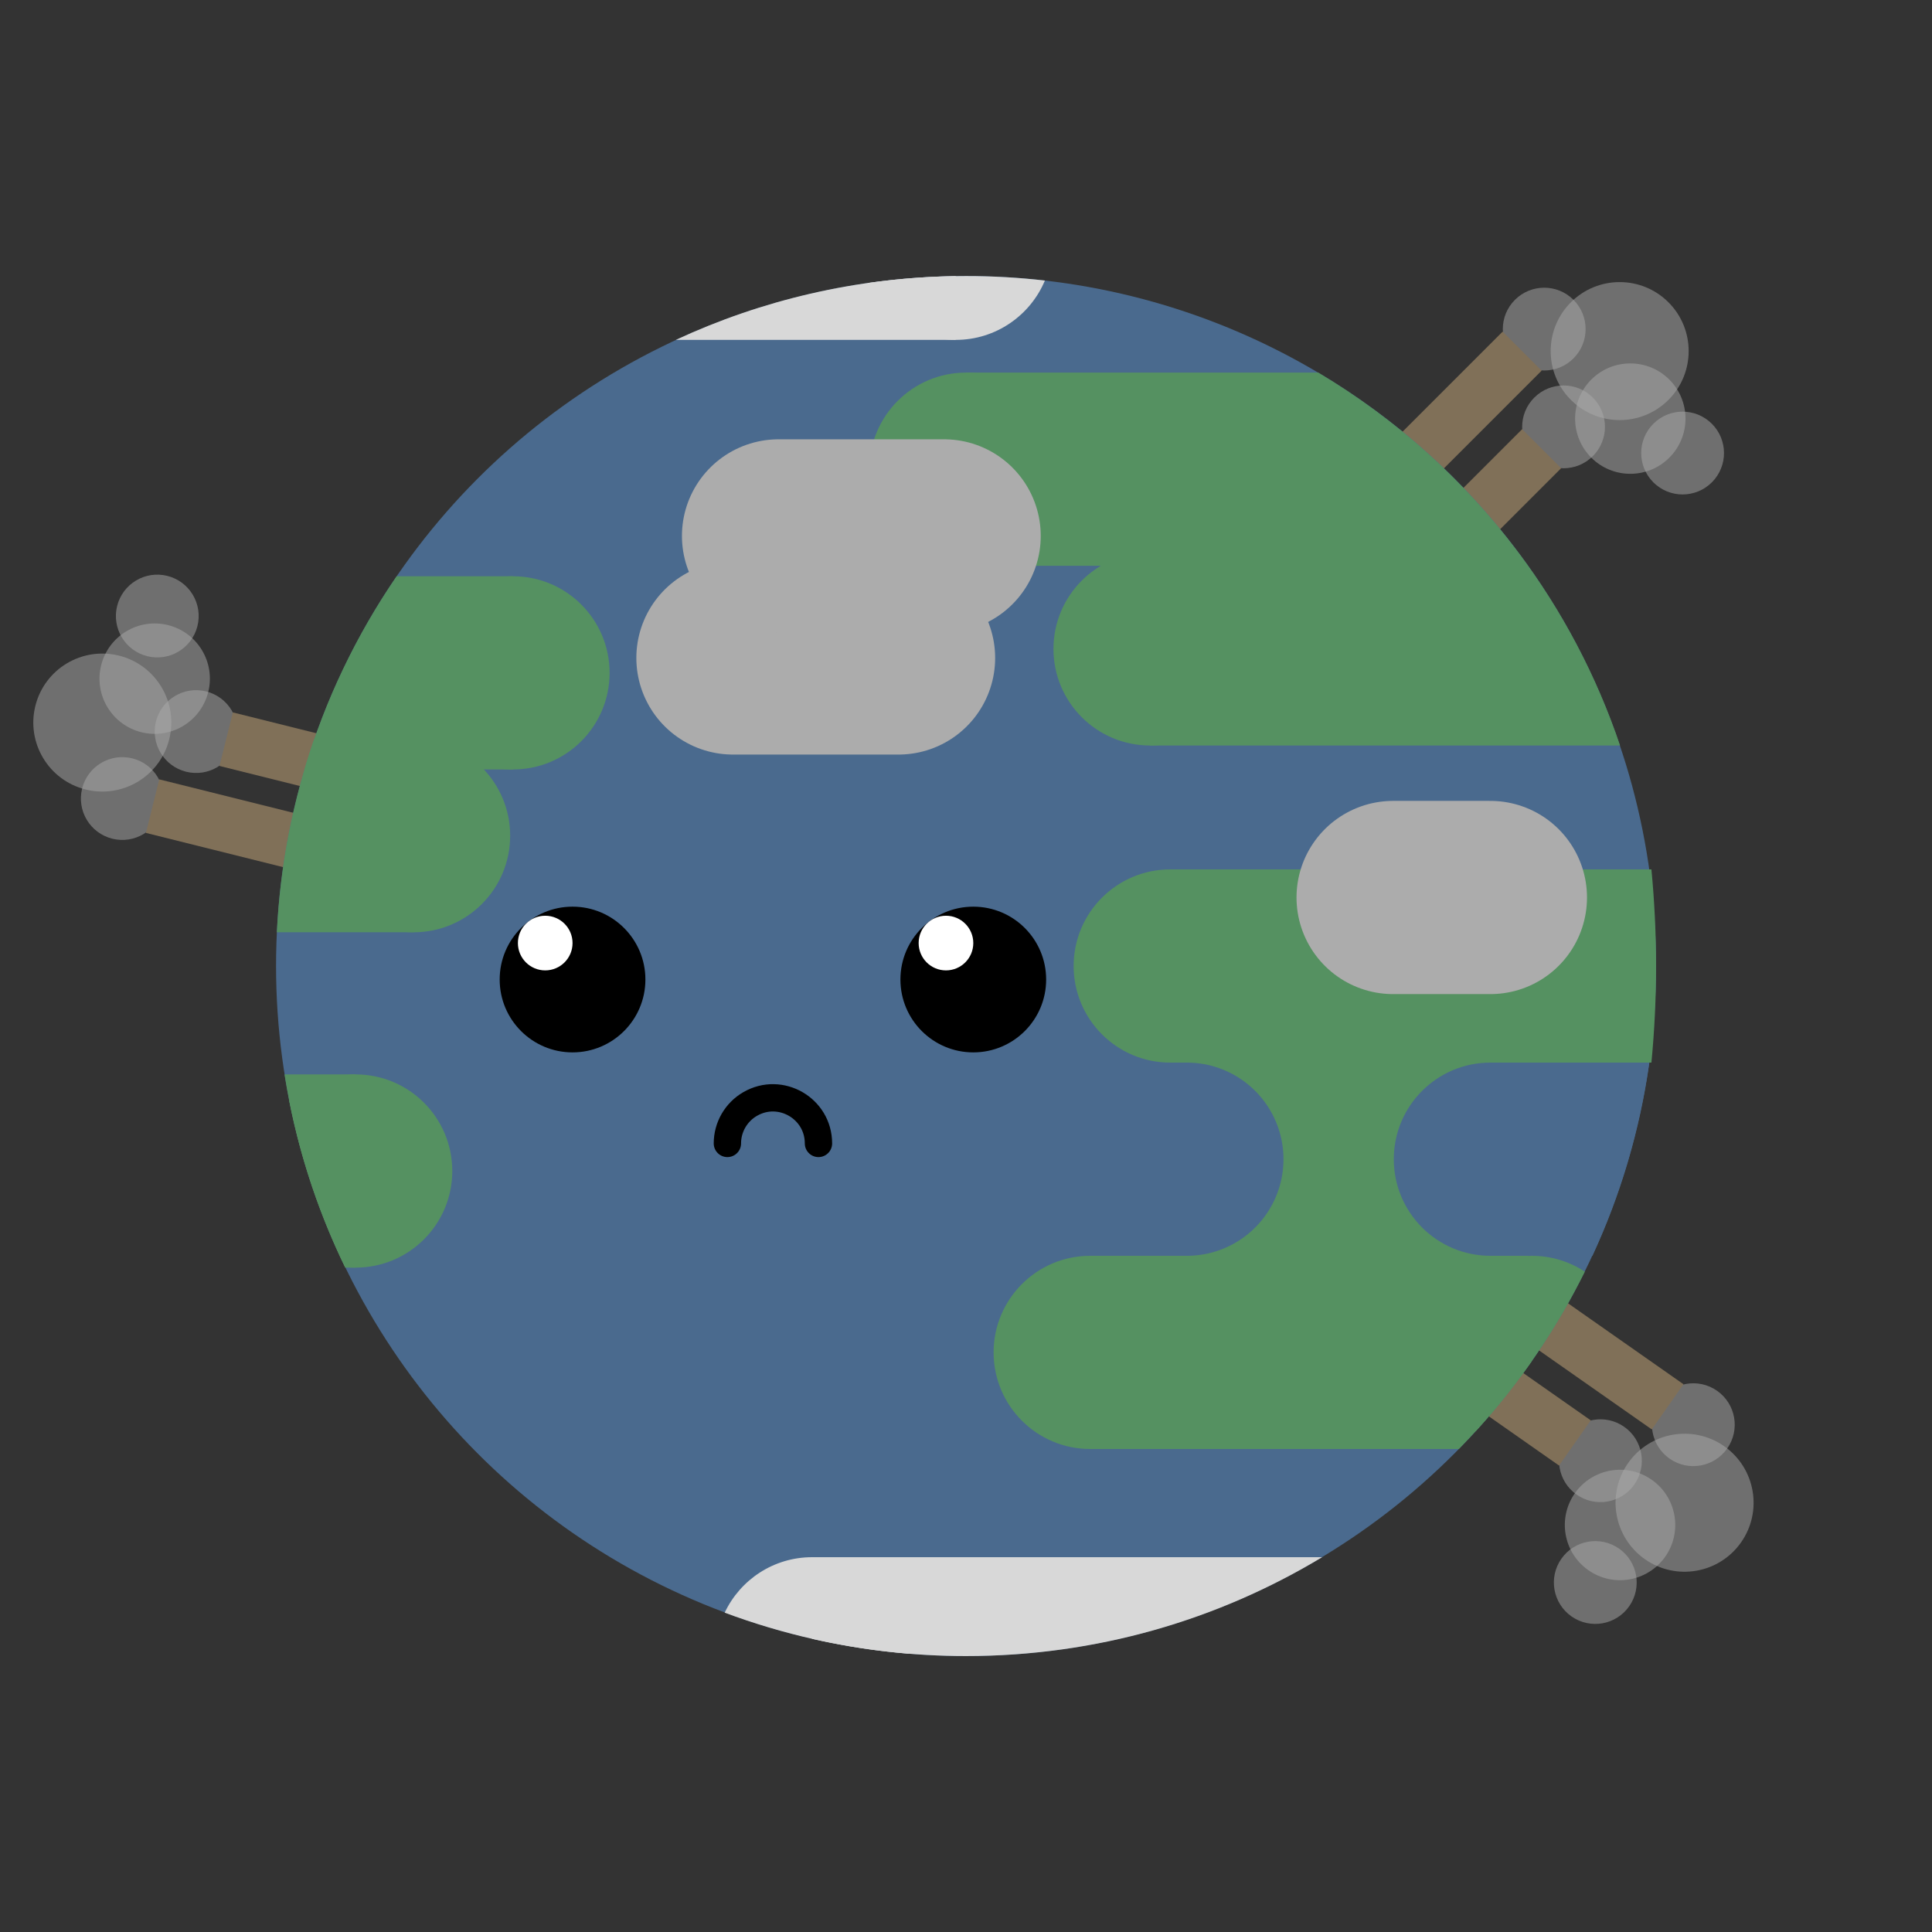 <?xml version="1.0" encoding="utf-8"?>
<svg viewBox="0 0 70 70" width="70px" height="70px" xmlns="http://www.w3.org/2000/svg" xmlns:bx="https://boxy-svg.com">
  <rect x="0" y="0" width="70" height="70" fill="#333333" stroke="none"/>
  <defs>
    <bx:grid x="0" y="0" width="5" height="5"/>
  </defs>
  <ellipse transform="matrix(0.707, 0.707, -0.707, 0.707, 46.828, -9.327)" cx="21.48" cy="8.578" rx="1.5" ry="1.5" style="fill: rgb(172, 172, 172); fill-opacity: 0.5;"/>
  <ellipse transform="matrix(0.707, 0.707, -0.707, 0.707, 47.529, -5.785)" cx="21.48" cy="8.578" rx="1.5" ry="1.5" style="fill: rgb(172, 172, 172); fill-opacity: 0.5;"/>
  <rect x="32.5" y="5" width="2" height="10" style="fill: rgb(128, 112, 88);" transform="matrix(0.707, 0.707, -0.707, 0.707, 35, -14.497)"/>
  <rect x="35.5" y="7" width="2" height="10" style="fill: rgb(128, 112, 88);" transform="matrix(0.707, 0.707, -0.707, 0.707, 35, -14.497)"/>
  <ellipse transform="matrix(0.707, 0.707, -0.707, 0.707, 43.481, -22.698)" cx="35.8" cy="14.297" rx="2.5" ry="2.5" style="fill: rgb(172, 172, 172); fill-opacity: 0.5;"/>
  <ellipse transform="matrix(0.707, 0.707, -0.707, 0.707, 46.907, -13.168)" cx="28.64" cy="11.438" rx="2" ry="2" style="fill: rgb(172, 172, 172); fill-opacity: 0.5;"/>
  <ellipse transform="matrix(0.707, 0.707, -0.707, 0.707, 51.842, -4.836)" cx="21.48" cy="8.578" rx="1.5" ry="1.5" style="fill: rgb(172, 172, 172); fill-opacity: 0.5;"/>
  <ellipse transform="matrix(-0.574, 0.819, -0.819, -0.574, 80.707, 38.951)" cx="21.48" cy="8.578" rx="1.5" ry="1.5" style="fill: rgb(172, 172, 172); fill-opacity: 0.5;"/>
  <ellipse transform="matrix(-0.574, 0.819, -0.819, -0.574, 77.341, 40.256)" cx="21.48" cy="8.578" rx="1.5" ry="1.5" style="fill: rgb(172, 172, 172); fill-opacity: 0.5;"/>
  <rect x="32.5" y="5" width="2" height="10" style="fill: rgb(128, 112, 88);" transform="matrix(-0.574, 0.819, -0.819, -0.574, 83.745, 26.405)"/>
  <rect x="35.5" y="7" width="2" height="10" style="fill: rgb(128, 112, 88);" transform="matrix(-0.574, 0.819, -0.819, -0.574, 83.745, 26.405)"/>
  <ellipse transform="matrix(-0.574, 0.819, -0.819, -0.574, 93.294, 33.333)" cx="35.8" cy="14.297" rx="2.5" ry="2.5" style="fill: rgb(172, 172, 172); fill-opacity: 0.5;"/>
  <ellipse transform="matrix(-0.574, 0.819, -0.819, -0.574, 84.504, 38.362)" cx="28.64" cy="11.438" rx="2" ry="2" style="fill: rgb(172, 172, 172); fill-opacity: 0.5;"/>
  <ellipse transform="matrix(-0.574, 0.819, -0.819, -0.574, 77.155, 44.669)" cx="21.48" cy="8.578" rx="1.5" ry="1.5" style="fill: rgb(172, 172, 172); fill-opacity: 0.5;"/>
  <ellipse transform="matrix(0.242, -0.97, 0.97, 0.242, -9.088, 47.692)" cx="21.48" cy="8.578" rx="1.5" ry="1.5" style="fill: rgb(172, 172, 172); fill-opacity: 0.5;"/>
  <ellipse transform="matrix(0.242, -0.97, 0.97, 0.242, -6.413, 45.266)" cx="21.48" cy="8.578" rx="1.5" ry="1.5" style="fill: rgb(172, 172, 172); fill-opacity: 0.5;"/>
  <rect x="32.5" y="5" width="2" height="10" style="fill: rgb(128, 112, 88);" transform="matrix(0.242, -0.97, 0.97, 0.242, -7.428, 60.493)"/>
  <rect x="35.5" y="7" width="2" height="10" style="fill: rgb(128, 112, 88);" transform="matrix(0.242, -0.97, 0.97, 0.242, -7.428, 60.493)"/>
  <ellipse transform="matrix(0.242, -0.97, 0.97, 0.242, -18.825, 57.446)" cx="35.8" cy="14.297" rx="2.5" ry="2.5" style="fill: rgb(172, 172, 172); fill-opacity: 0.5;"/>
  <ellipse transform="matrix(0.242, -0.97, 0.97, 0.242, -12.421, 49.602)" cx="28.64" cy="11.438" rx="2" ry="2" style="fill: rgb(172, 172, 172); fill-opacity: 0.5;"/>
  <ellipse transform="matrix(0.242, -0.97, 0.97, 0.242, -7.82, 41.08)" cx="21.48" cy="8.578" rx="1.5" ry="1.5" style="fill: rgb(172, 172, 172); fill-opacity: 0.5;"/>
  <ellipse transform="matrix(1, 0, -0, 1, 19.148, 28.043)" cx="15.854" cy="6.958" rx="25" ry="25" style="fill: rgb(74, 106, 142);"/>
  <rect x="43" y="37.866" width="11.475" height="9.169" style="fill: rgb(85, 145, 97);"/>
  <line style="fill: rgb(3, 226, 10); stroke-linecap: round; stroke-width: 7; stroke: rgb(74, 106, 142);" x1="27.003" y1="42" x2="43.003" y2="42" bx:origin="0 0"/>
  <path d="M 34.628 12.315 L 24.485 12.315 C 27.575 10.88 31.009 10.058 34.628 10.005 Z" style="fill: rgb(216, 216, 216);"/>
  <path d="M 34.628 12.315 C 33.208 12.315 31.986 11.469 31.437 10.254 C 32.601 10.088 33.792 10.002 35.003 10.002 C 35.969 10.002 36.922 10.057 37.859 10.164 C 37.331 11.427 36.083 12.315 34.628 12.315 Z" style="fill: rgb(216, 216, 216);"/>
  <path d="M 29.425 56.42 C 31.357 56.42 32.923 57.985 32.925 59.917 C 30.597 59.726 28.36 59.215 26.257 58.43 C 26.817 57.242 28.025 56.42 29.425 56.42 Z" style="fill: rgb(216, 216, 216);"/>
  <path d="M 29.425 56.42 L 47.903 56.42 C 44.136 58.694 39.721 60.002 35 60.002 C 33.084 60.002 31.218 59.786 29.425 59.378 Z" style="fill: rgb(216, 216, 216);"/>
  <ellipse transform="matrix(1, -0, 0, 1, -9.967, -10.76)" cx="44.967" cy="27.76" rx="3.5" ry="3.5" style="fill: rgb(85, 145, 97);"/>
  <path d="M 35 13.5 L 47.763 13.5 C 50.58 15.175 53.039 17.388 55 19.997 L 55 20.5 L 35 20.5 Z" style="fill: rgb(85, 145, 97);"/>
  <ellipse transform="matrix(1, -0, 0, 1, -3.298, -4.249)" cx="44.967" cy="27.76" rx="3.5" ry="3.5" style="fill: rgb(85, 145, 97);"/>
  <path d="M 41.67 20.011 L 55.011 20.011 C 56.588 22.112 57.841 24.47 58.698 27.011 L 41.67 27.011 Z" style="fill: rgb(85, 145, 97);"/>
  <path d="M 18.587 20.878 L 18.587 27.878 L 11.032 27.878 C 11.78 25.355 12.916 22.999 14.371 20.878 Z" style="fill: rgb(85, 145, 97);"/>
  <ellipse transform="matrix(1, -0, 0, 1, -26.38, -3.381)" cx="44.967" cy="27.76" rx="3.5" ry="3.5" style="fill: rgb(85, 145, 97);"/>
  <path d="M 14.984 26.778 L 14.984 33.778 L 10.031 33.778 C 10.149 31.336 10.617 28.987 11.386 26.778 Z" style="fill: rgb(85, 145, 97);"/>
  <ellipse transform="matrix(1, -0, 0, 1, -29.983, 2.519)" cx="44.967" cy="27.76" rx="3.5" ry="3.5" style="fill: rgb(85, 145, 97);"/>
  <path d="M 12.888 38.928 L 12.888 45.928 L 12.51 45.928 C 11.451 43.753 10.699 41.4 10.309 38.928 Z" style="fill: rgb(85, 145, 97);"/>
  <path d="M 16.387 42.428 C 16.387 44.361 14.82 45.928 12.887 45.928 C 12.756 45.928 12.627 45.921 12.499 45.907 C 11.584 44.021 10.898 42.002 10.479 39.888 C 11.107 39.293 11.954 38.928 12.887 38.928 C 14.82 38.928 16.387 40.495 16.387 42.428 Z" style="fill: rgb(85, 145, 97);"/>
  <ellipse transform="matrix(1, -0, 0, 1, 9.033, 14.24)" cx="44.967" cy="27.76" rx="3.5" ry="3.5" style="fill: rgb(74, 106, 142);"/>
  <path d="M 54 38.5 L 59.759 38.5 C 59.414 40.967 58.708 43.319 57.697 45.5 L 54 45.5 Z" style="fill: rgb(74, 106, 142);"/>
  <ellipse transform="matrix(1, -0, 0, 1, -2.567, 7.24)" cx="44.967" cy="27.76" rx="3.5" ry="3.5" style="fill: rgb(85, 145, 97);"/>
  <path d="M 42.402 31.5 L 59.834 31.5 C 59.944 32.645 60.002 33.814 60.002 35.003 C 60.002 36.19 59.944 37.357 59.834 38.5 L 42.402 38.5 Z" style="fill: rgb(85, 145, 97);"/>
  <line style="stroke-linecap: round; stroke-width: 7; fill: rgb(195, 195, 195); stroke: rgb(172, 172, 172);" x1="26.556" y1="23.839" x2="32.556" y2="23.839" bx:origin="0 0"/>
  <line style="stroke-linecap: round; stroke-width: 7; fill: rgb(195, 195, 195); stroke: rgb(172, 172, 172);" x1="28.208" y1="19.417" x2="34.208" y2="19.417" bx:origin="0 0"/>
  <line style="stroke-linecap: round; stroke-width: 7; fill: rgb(195, 195, 195); stroke: rgb(172, 172, 172);" x1="50.475" y1="32.518" x2="54" y2="32.518" bx:origin="0 0"/>
  <g transform="matrix(0.066, 0, 0, 0.066, 25.222, 33.957)">
    <path style="paint-order: stroke; fill: rgba(0, 0, 0, 0); stroke-linecap: round; stroke-width: 15; stroke: rgb(0, 0, 0);" d="M 17.162 88.167 C 17.162 107.413 37.995 119.441 54.662 109.818 C 62.397 105.352 67.162 97.099 67.162 88.167" transform="matrix(-1, 0, 0, -1, 84.324, 201.372)"/>
    <ellipse transform="matrix(1, -0, 0, 1, -854.266, -428.301)" cx="1006.417" cy="451.528" rx="40" ry="40"/>
    <ellipse transform="matrix(1, -0, 0, 1, -240.25, -166.11)" cx="377.405" cy="169.323" rx="15" ry="15" style="fill: rgb(255, 255, 255);"/>
    <ellipse transform="matrix(1, -0, 0, 1, -1074.265, -428.302)" cx="1006.419" cy="451.527" rx="40" ry="40"/>
    <ellipse transform="matrix(1, -0, 0, 1, -460.249, -166.11)" cx="377.406" cy="169.323" rx="15" ry="15" style="fill: rgb(255, 255, 255);"/>
  </g>
  <ellipse transform="matrix(1, -0, 0, 1, -5.467, 21.24)" cx="44.967" cy="27.76" rx="3.5" ry="3.5" style="fill: rgb(85, 145, 97);"/>
  <path d="M 39.502 45.5 L 55.35 45.5 C 55.45 46.645 55.502 47.814 55.502 49.003 C 55.502 49.107 55.502 49.212 55.501 49.316 C 54.708 50.45 53.823 51.515 52.857 52.5 L 39.502 52.5 Z" style="fill: rgb(85, 145, 97);"/>
  <path d="M 52 49 C 52 47.067 53.567 45.5 55.5 45.5 C 56.21 45.5 56.87 45.711 57.422 46.075 C 56.377 48.186 55.042 50.129 53.47 51.852 C 52.58 51.217 52 50.176 52 49 Z" style="fill: rgb(85, 145, 97);"/>
</svg>